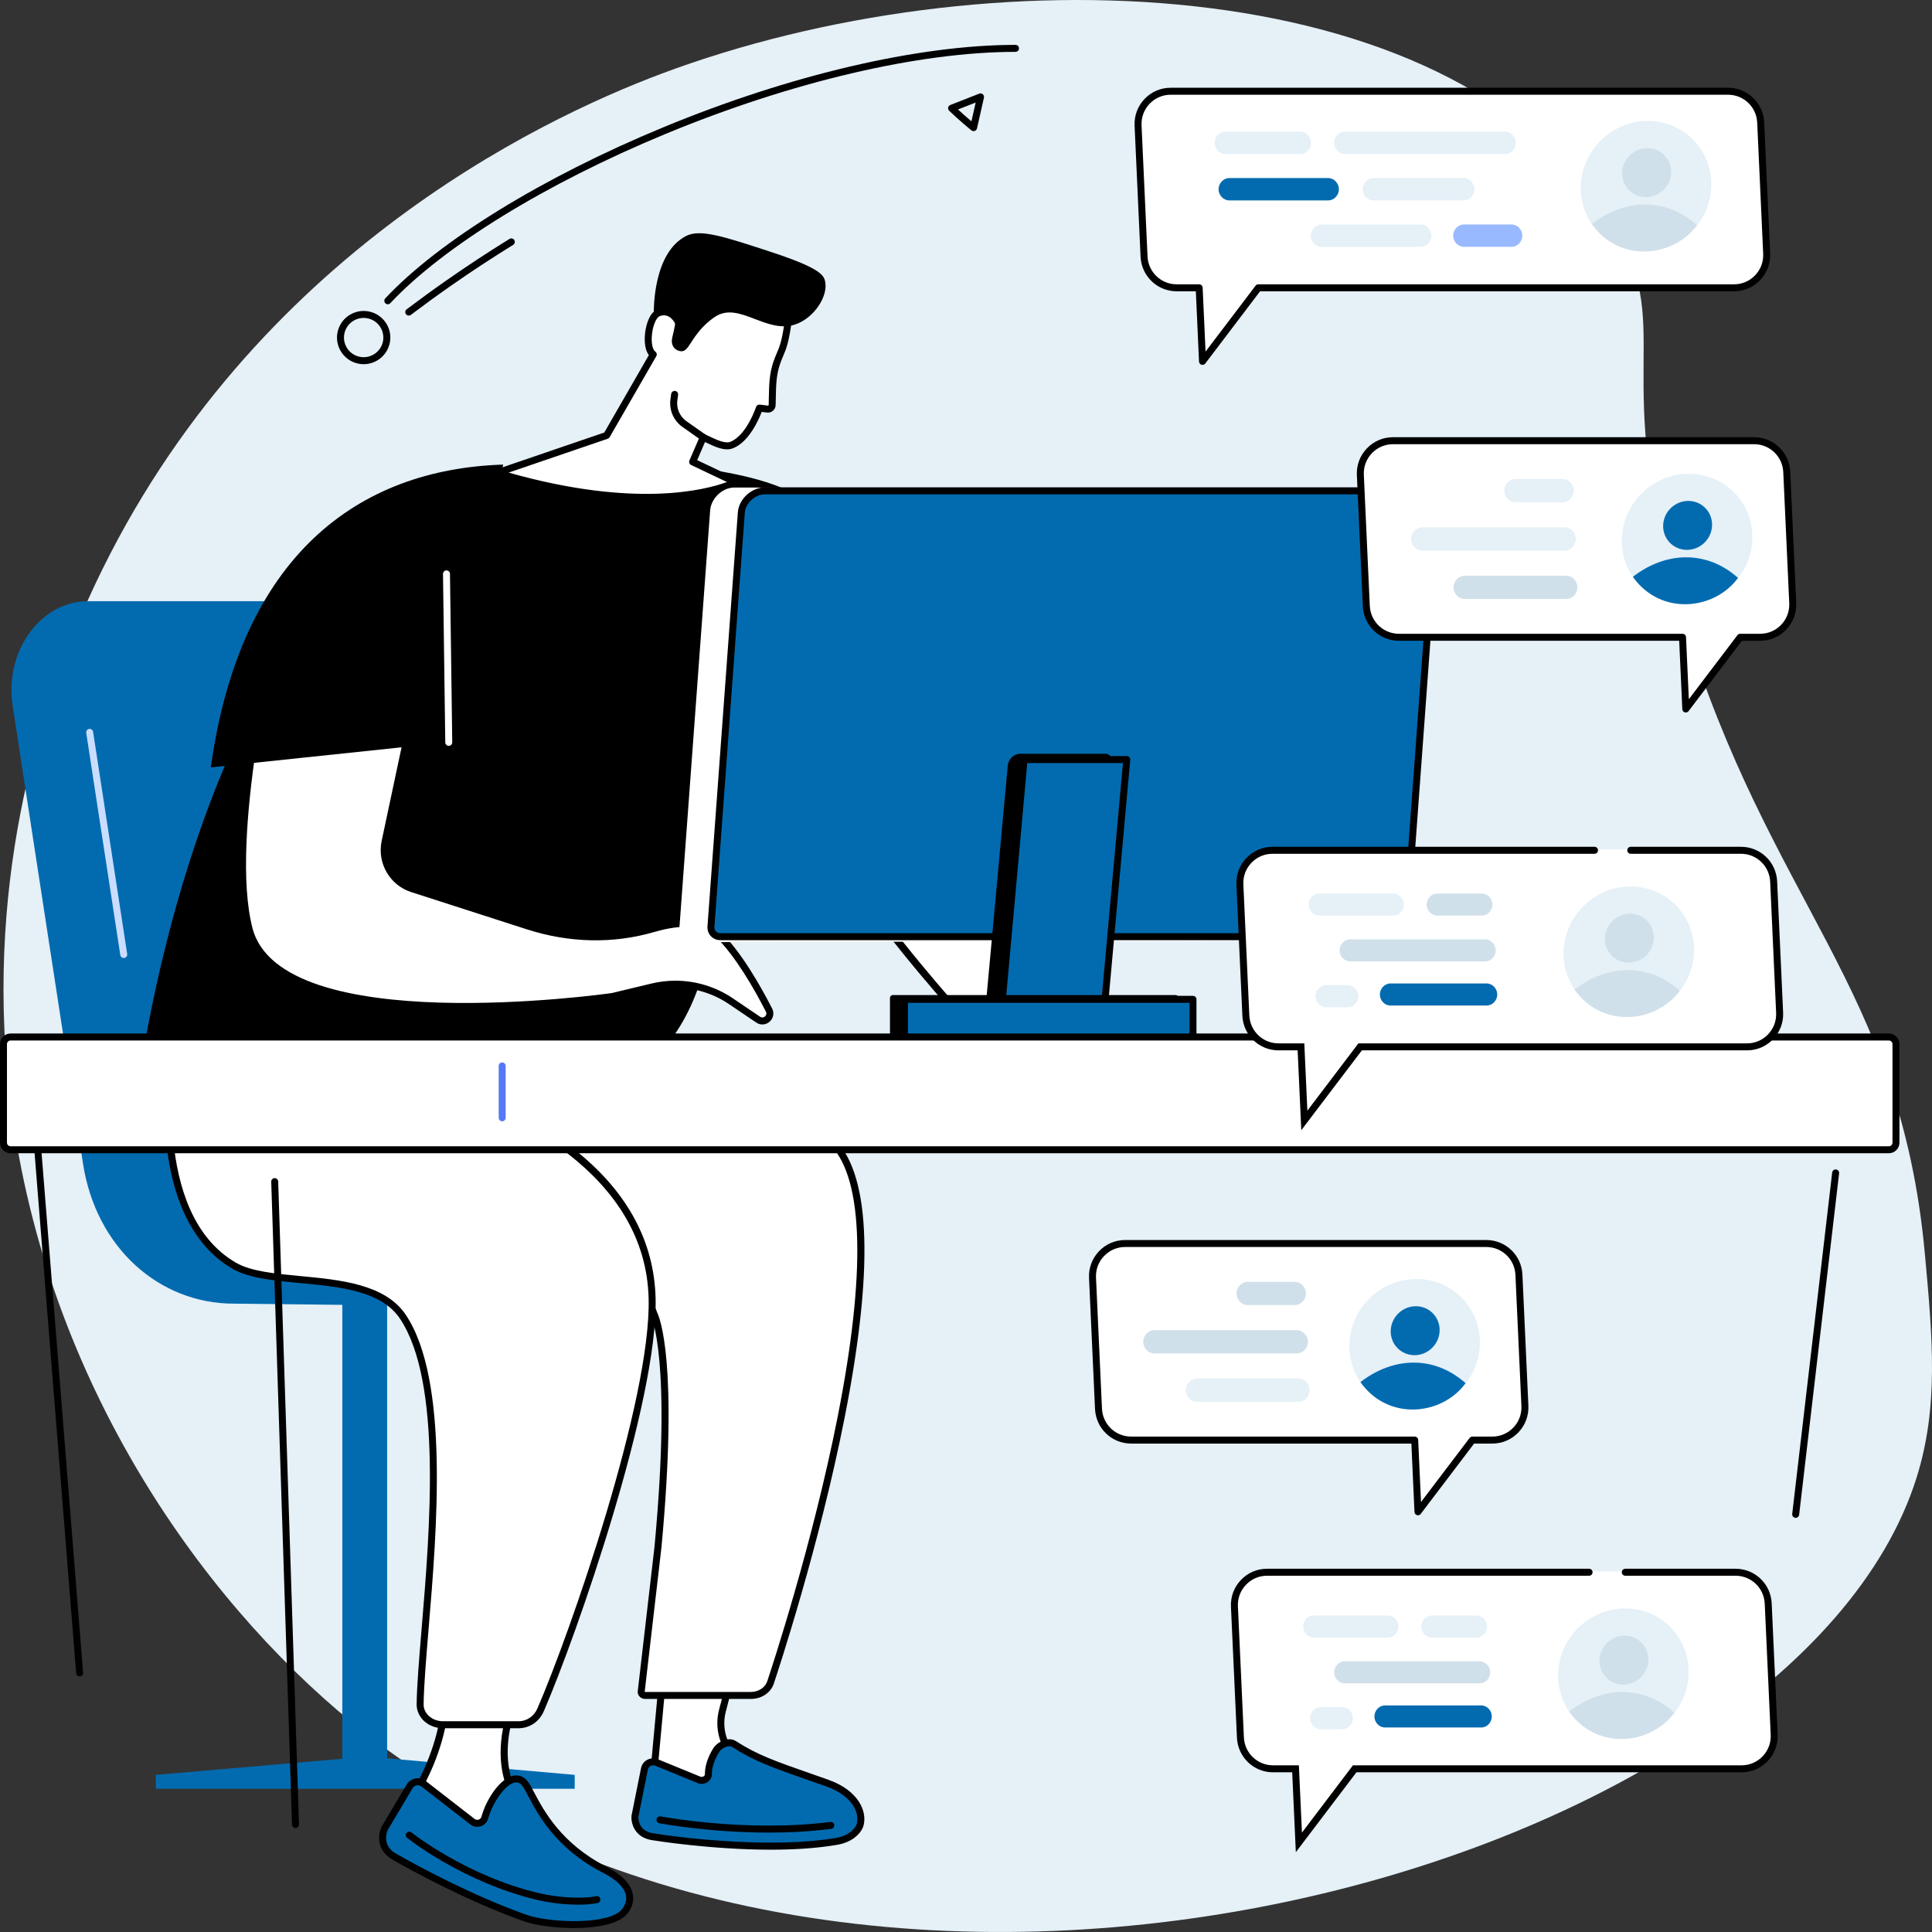 <?xml version="1.0" encoding="UTF-8"?>
<svg width="160px" height="160px" viewBox="0 0 160 160" version="1.1" xmlns="http://www.w3.org/2000/svg" xmlns:xlink="http://www.w3.org/1999/xlink">
    <rect x="0" y="0" width="160" height="160" fill="#333333" stroke="none"/>
    <title>Group Copy 4</title>
    <g id="Page-1" stroke="none" stroke-width="1" fill="none" fill-rule="evenodd">
        <g id="Group-Copy-4">
            <path d="M7.277,49.7 C3.822,57.374 -1.295,72.067 0.762,90.341 C3.4,113.787 16.46,132.272 29.164,142.66 C71.324,177.128 148.497,154.86 158.717,122.392 C160.572,116.502 160.05,110.821 159.409,103.83 C157.37,81.596 146.623,74.988 139.395,51.38 C132.818,29.896 139.303,27.478 133.153,17.927 C119.811,-2.792 81.299,-3.836 54.8,6.097 C44.623,9.913 19.924,21.616 7.277,49.7" id="Fill-133" fill="#E5F0F7"></path>
            <path d="M53.371,108.35 L19.358,107.962 C13.208,107.962 7.947,103.356 6.87,96.344 L1.047,58.447 C0.354,53.932 3.352,49.788 7.312,49.788 L29.504,49.788 L53.371,108.35" id="Fill-134" fill="#026BB0"></path>
            <path d="M10.247,79.338 C10.108,79.338 9.985,79.236 9.962,79.093 L7.141,60.696 C7.116,60.538 7.224,60.391 7.381,60.366 C7.539,60.342 7.687,60.45 7.71,60.608 L10.533,79.005 C10.556,79.163 10.449,79.31 10.291,79.335 C10.277,79.337 10.262,79.338 10.247,79.338" id="Fill-135" fill="#CADDFF"></path>
            <polygon id="Fill-136" fill="#026BB0" points="28.35 147.585 32.06 147.585 32.06 107.294 28.35 107.294"></polygon>
            <polyline id="Fill-137" fill="#026BB0" points="47.594 146.988 31.175 145.538 29.668 145.538 12.906 146.988 12.906 148.138 47.594 148.138 47.594 146.988"></polyline>
            <path d="M54.914,138.543 L54.029,148.112 L63.506,149.064 L60.563,145.231 C59.778,144.208 59.509,142.904 59.83,141.672 L60.635,138.583 L54.914,138.543" id="Fill-138" fill="#FFFFFF"></path>
            <path d="M54.342,147.853 L62.869,148.709 L60.334,145.407 C59.492,144.31 59.205,142.921 59.549,141.599 L60.261,138.869 L55.175,138.834 L54.342,147.853 Z M64.142,149.418 L53.715,148.371 L54.65,138.252 L61.006,138.296 L60.109,141.745 C59.809,142.893 60.059,144.1 60.792,145.055 L64.142,149.418 L64.142,149.418 Z" id="Fill-139" fill="#000000"></path>
            <path d="M53.374,146.476 L52.584,150.412 C52.584,150.412 52.472,151.851 54.009,152.102 C56.009,152.429 63.785,153.445 69.296,152.492 C70.56,152.273 71.127,151.518 71.233,151.123 C71.524,150.033 70.791,148.47 68.485,147.657 C64.371,146.208 62.803,145.734 60.802,144.441 C60.356,144.153 59.686,144.459 59.382,144.841 C59.382,144.841 58.656,145.853 58.668,146.915 C58.672,147.297 58.256,147.552 57.889,147.402 L54.381,145.965 C53.952,145.789 53.461,146.038 53.374,146.476" id="Fill-140" fill="#026BB0"></path>
            <path d="M52.87,150.45 C52.863,150.624 52.868,151.623 54.056,151.817 C57.159,152.324 64.327,153.058 69.247,152.207 C70.444,152 70.893,151.283 70.954,151.048 C71.214,150.073 70.523,148.682 68.389,147.93 C67.925,147.767 67.494,147.616 67.09,147.475 C63.904,146.359 62.449,145.85 60.644,144.684 C60.363,144.502 59.848,144.72 59.609,145.022 C59.609,145.022 58.947,145.961 58.957,146.912 C58.959,147.179 58.826,147.43 58.599,147.584 C58.358,147.749 58.052,147.78 57.781,147.669 L54.271,146.233 C54.14,146.179 53.994,146.186 53.871,146.253 C53.757,146.314 53.68,146.414 53.657,146.533 L52.87,150.45 Z M63.838,153.183 C58.907,153.183 54.231,152.432 53.963,152.388 C52.541,152.155 52.251,150.979 52.295,150.39 L52.301,150.355 L53.09,146.419 C53.149,146.132 53.334,145.885 53.598,145.743 C53.873,145.595 54.198,145.578 54.49,145.697 L57.998,147.134 C58.091,147.172 58.193,147.161 58.275,147.106 C58.314,147.079 58.379,147.019 58.379,146.918 C58.368,145.774 59.116,144.717 59.147,144.673 C59.515,144.211 60.34,143.799 60.958,144.198 C62.705,145.326 64.139,145.829 67.281,146.929 C67.685,147.07 68.118,147.221 68.582,147.385 C71.06,148.258 71.839,149.974 71.512,151.197 C71.397,151.634 70.793,152.526 69.346,152.777 C67.625,153.074 65.713,153.183 63.838,153.183 L63.838,153.183 Z" id="Fill-141" fill="#000000"></path>
            <path d="M63.675,151.767 C58.699,151.767 54.656,151.005 54.602,150.994 C54.446,150.964 54.344,150.813 54.373,150.656 C54.404,150.499 54.554,150.397 54.712,150.426 C54.781,150.44 61.853,151.772 68.763,150.884 C68.92,150.865 69.067,150.976 69.086,151.134 C69.107,151.293 68.995,151.438 68.836,151.458 C67.088,151.682 65.33,151.767 63.675,151.767" id="Fill-142" fill="#000000"></path>
            <path d="M36.803,141.552 C36.582,144.242 35.217,147.355 34.096,148.946 L39.07,152.54 L42.835,148.989 C41.956,147.844 41.171,145.162 42.354,141.623 L36.803,141.552" id="Fill-143" fill="#FFFFFF"></path>
            <path d="M34.494,148.876 L39.047,152.166 L42.452,148.952 C41.579,147.636 40.992,145.115 41.96,141.907 L37.067,141.845 C36.793,144.355 35.612,147.188 34.494,148.876 Z M39.095,152.915 L33.695,149.012 L33.861,148.779 C34.99,147.177 36.305,144.092 36.516,141.528 L36.539,141.26 L42.755,141.339 L42.628,141.715 C41.427,145.305 42.337,147.866 43.062,148.813 L43.222,149.02 L39.095,152.915 L39.095,152.915 Z" id="Fill-144" fill="#000000"></path>
            <path d="M33.928,147.929 L31.867,151.401 C31.867,151.401 31.13,152.895 32.666,153.769 C34.113,154.592 38.814,157.188 43.528,158.854 C45.316,159.486 50.509,159.817 51.731,158.296 C52.553,157.275 52.237,155.944 50.09,154.849 C45.293,152.401 44.177,148.607 43.486,147.719 C42.433,146.365 40.634,148.733 40.145,150.539 C40.03,150.971 39.487,151.144 39.124,150.862 L35.079,147.722 C34.711,147.436 34.161,147.535 33.928,147.929" id="Fill-145" fill="#026BB0"></path>
            <path d="M32.123,151.538 C32.046,151.701 31.581,152.819 32.808,153.517 C34.54,154.503 39.062,156.968 43.624,158.582 C45.5,159.245 50.434,159.449 51.508,158.115 C51.808,157.741 51.918,157.348 51.833,156.951 C51.693,156.298 51.046,155.66 49.959,155.106 C46.045,153.11 44.536,150.247 43.726,148.709 C43.534,148.344 43.382,148.055 43.259,147.897 C43.016,147.585 42.783,147.59 42.629,147.621 C41.798,147.789 40.761,149.368 40.424,150.615 C40.345,150.907 40.124,151.14 39.83,151.239 C39.528,151.341 39.197,151.285 38.947,151.091 L34.902,147.95 C34.79,147.863 34.642,147.828 34.5,147.856 C34.361,147.882 34.244,147.963 34.176,148.077 L32.123,151.538 Z M47.538,159.671 C45.918,159.671 44.298,159.432 43.432,159.127 C38.825,157.498 34.269,155.013 32.523,154.02 C31.123,153.223 31.313,151.875 31.609,151.273 L31.621,151.253 L33.68,147.782 C33.832,147.525 34.092,147.345 34.392,147.288 C34.698,147.229 35.011,147.305 35.256,147.493 L39.301,150.634 C39.399,150.71 39.528,150.731 39.647,150.691 C39.759,150.653 39.839,150.57 39.868,150.464 C40.265,148.995 41.423,147.275 42.514,147.054 C42.839,146.989 43.309,147.02 43.715,147.541 C43.869,147.74 44.032,148.048 44.236,148.439 C45.017,149.92 46.47,152.678 50.221,154.591 C51.467,155.227 52.22,156.001 52.397,156.83 C52.518,157.398 52.366,157.969 51.956,158.478 C51.248,159.357 49.395,159.671 47.538,159.671 L47.538,159.671 Z" id="Fill-146" fill="#000000"></path>
            <path d="M47.883,157.737 C46.724,157.737 45.468,157.572 44.55,157.358 C38.377,155.914 33.757,152.24 33.711,152.203 C33.586,152.103 33.566,151.921 33.666,151.797 C33.766,151.672 33.947,151.652 34.072,151.752 C34.117,151.788 38.639,155.382 44.683,156.793 C46.037,157.111 48.085,157.294 49.372,157.034 C49.528,157.001 49.68,157.103 49.713,157.259 C49.743,157.416 49.641,157.568 49.486,157.601 C49.012,157.697 48.458,157.737 47.883,157.737" id="Fill-147" fill="#000000"></path>
            <path d="M38.415,86.764 C38.415,86.764 61.701,86.949 69.042,94.691 C75.64,101.649 65.857,133.208 63.81,139.339 C63.598,139.975 62.934,140.41 62.18,140.41 L53.432,140.41 C53.249,140.41 53.099,140.279 53.099,140.117 L54.49,128.118 C55.982,112.193 54.165,108.826 54.165,108.826 C52.691,104.322 40.088,104.514 33.235,104.559 C11.474,104.702 17.868,86.498 17.868,86.498 L38.415,86.764" id="Fill-148" fill="#FFFFFF"></path>
            <path d="M53.39,140.113 C53.396,140.113 53.411,140.121 53.432,140.121 L62.18,140.121 C62.807,140.121 63.363,139.762 63.536,139.248 C63.915,138.113 67.298,127.859 69.384,117.269 C71.71,105.463 71.52,97.724 68.832,94.89 C61.658,87.324 38.644,87.055 38.413,87.053 L38.412,87.053 L18.076,86.791 C17.709,87.99 15.962,94.427 19.287,99.097 C21.765,102.574 26.458,104.311 33.233,104.27 L33.709,104.267 C40.888,104.216 52.895,104.134 54.431,108.715 C54.61,109.079 56.211,112.849 54.779,128.145 L53.39,140.113 Z M62.18,140.699 L53.432,140.699 C53.09,140.699 52.811,140.438 52.811,140.117 L52.813,140.084 L54.204,128.085 C55.658,112.545 53.927,108.996 53.909,108.962 L53.89,108.916 C52.516,104.715 40.284,104.799 33.713,104.845 L33.237,104.849 C26.256,104.898 21.407,103.071 18.815,99.43 C14.978,94.04 17.487,86.712 17.595,86.402 L17.664,86.207 L38.417,86.475 C38.49,86.476 44.346,86.534 51.017,87.538 C60.026,88.893 66.161,91.233 69.251,94.492 C72.113,97.51 72.349,105.211 69.952,117.381 C67.858,128.006 64.464,138.293 64.083,139.431 C63.829,140.19 63.065,140.699 62.18,140.699 L62.18,140.699 Z" id="Fill-149" fill="#000000"></path>
            <path d="M54.006,107.525 C54.215,115.94 47.479,135.351 44.771,141.603 C44.467,142.304 43.796,142.836 42.937,142.836 L36.695,142.836 C35.639,142.836 34.784,142.081 34.794,141.152 C34.865,134.561 38.004,115.962 33.36,109.042 C30.672,105.037 22.687,106.728 19.394,104.822 C11.492,100.246 14.466,85.347 14.466,85.347 C14.466,85.347 53.505,87.485 54.006,107.525" id="Fill-150" fill="#FFFFFF"></path>
            <path d="M14.705,85.652 C14.368,87.605 12.457,100.472 19.539,104.571 C20.784,105.292 22.783,105.481 24.9,105.681 C28.178,105.991 31.898,106.343 33.601,108.881 C37.219,114.273 36.181,126.698 35.493,134.919 C35.283,137.448 35.1,139.631 35.083,141.155 C35.081,141.485 35.215,141.805 35.464,142.057 C35.772,142.368 36.22,142.547 36.695,142.547 L42.937,142.547 C43.622,142.547 44.223,142.141 44.506,141.488 C47.213,135.239 53.927,115.963 53.717,107.532 C53.463,97.355 42.839,91.946 33.972,89.2 C25.167,86.474 16.302,85.762 14.705,85.652 Z M42.937,143.125 L36.695,143.125 C36.066,143.125 35.467,142.884 35.054,142.464 C34.696,142.101 34.502,141.635 34.505,141.149 C34.523,139.604 34.705,137.411 34.919,134.871 C35.598,126.73 36.628,114.428 33.122,109.204 C31.571,106.893 28.152,106.569 24.844,106.257 C22.664,106.051 20.603,105.856 19.25,105.072 C15.931,103.15 14.005,99.109 13.679,93.385 C13.435,89.101 14.176,85.328 14.184,85.29 L14.234,85.045 L14.482,85.058 C14.58,85.064 24.39,85.63 34.134,88.645 C39.872,90.421 44.469,92.687 47.798,95.38 C51.993,98.775 54.177,102.858 54.294,107.518 C54.506,116.038 47.756,135.435 45.035,141.718 C44.66,142.586 43.855,143.125 42.937,143.125 L42.937,143.125 Z" id="Fill-151" fill="#000000"></path>
            <path d="M70.656,48.528 C71.905,48.196 78.911,84.943 96.797,85.176 L80.543,85.176 C80.543,85.176 63.631,67.3 63.261,56.779 C63.007,49.511 70.656,48.528 70.656,48.528" id="Fill-152" fill="#FFFFFF"></path>
            <path d="M80.668,84.887 L93.094,84.887 C81.268,81.272 74.914,61.684 72.053,52.861 C71.441,50.979 70.864,49.195 70.602,48.829 C69.715,48.967 63.319,50.193 63.55,56.769 C63.898,66.681 79.375,83.499 80.668,84.887 Z M96.797,85.465 L80.543,85.465 C80.464,85.465 80.389,85.432 80.335,85.375 C79.64,84.641 63.342,67.299 62.972,56.789 C62.718,49.521 70.173,48.307 70.602,48.244 C71.089,48.134 71.32,48.732 72.601,52.683 C75.711,62.265 82.99,84.707 96.801,84.887 C96.958,84.889 97.087,85.019 97.085,85.178 C97.085,85.336 96.956,85.465 96.797,85.465 L96.797,85.465 Z" id="Fill-153" fill="#000000"></path>
            <path d="M59.203,72.785 C59.203,72.785 60.08,89.459 46.857,90.957 C33.634,92.456 11.532,89.344 11.532,89.344 C11.532,89.344 17.747,40.194 45.841,38.414 C55.712,37.788 69.342,39.456 67.823,44.368 C63.975,56.817 59.203,72.785 59.203,72.785" id="Fill-154" fill="#000000"></path>
            <polyline id="Fill-155" fill="#000000" points="76.392 54.69 66.775 41.545 60.057 61.512 69.072 68.642 76.392 54.69"></polyline>
            <polyline id="Fill-156" fill="#FFFFFF" points="64.004 49.788 62.128 62.986 64.004 49.788"></polyline>
            <path d="M62.128,63.275 C62.114,63.275 62.101,63.274 62.085,63.272 C61.928,63.25 61.818,63.103 61.841,62.945 L63.717,49.748 C63.74,49.59 63.887,49.48 64.044,49.502 C64.202,49.525 64.312,49.671 64.289,49.829 L62.413,63.027 C62.391,63.171 62.268,63.275 62.128,63.275" id="Fill-157" fill="#000000"></path>
            <path d="M23.073,50.914 C23.073,50.914 18.559,68.837 20.624,76.913 C23.089,86.557 50.719,82.525 50.719,82.525 L54.027,81.731 C56.263,81.194 58.622,81.623 60.527,82.912 L62.79,84.444 C63.319,84.802 63.977,84.217 63.684,83.647 C62.715,81.756 61.15,79.019 59.493,77.388 C58.222,76.136 56.047,76.338 54.094,76.908 C50.706,77.897 47.094,77.774 43.736,76.693 L34.14,73.603 C32.521,73.082 31.55,71.427 31.879,69.752 L36.328,48.822 L23.073,50.914" id="Fill-158" fill="#FFFFFF"></path>
            <path d="M55.93,81.217 C57.612,81.217 59.274,81.717 60.688,82.673 L62.951,84.205 C63.107,84.31 63.261,84.26 63.353,84.178 C63.446,84.095 63.515,83.948 63.429,83.78 C62.43,81.832 60.9,79.179 59.291,77.594 C58.06,76.382 55.828,76.703 54.175,77.186 C50.792,78.172 47.153,78.097 43.647,76.968 L34.051,73.878 C32.294,73.312 31.24,71.514 31.596,69.696 L35.958,49.173 L23.306,51.17 C22.841,53.09 18.992,69.364 20.903,76.841 C23.256,86.047 49.949,82.343 50.665,82.241 L53.959,81.45 C54.61,81.294 55.272,81.217 55.93,81.217 Z M63.136,84.842 C62.961,84.842 62.786,84.79 62.628,84.684 L60.365,83.152 C58.531,81.911 56.245,81.496 54.094,82.013 L50.786,82.806 C50.779,82.808 50.769,82.81 50.761,82.811 C50.692,82.821 43.747,83.822 36.587,83.625 C26.868,83.359 21.401,81.125 20.343,76.985 C18.284,68.93 22.608,51.578 22.793,50.843 C22.821,50.731 22.914,50.646 23.027,50.628 L36.283,48.537 C36.378,48.522 36.472,48.554 36.537,48.623 C36.603,48.692 36.63,48.789 36.61,48.883 L32.162,69.812 C31.861,71.338 32.75,72.851 34.228,73.327 L43.824,76.418 C47.221,77.511 50.742,77.585 54.013,76.631 C56.634,75.866 58.547,76.051 59.696,77.182 C61.36,78.82 62.922,81.53 63.942,83.515 C64.135,83.89 64.052,84.33 63.736,84.61 C63.563,84.764 63.352,84.842 63.136,84.842 L63.136,84.842 Z" id="Fill-159" fill="#000000"></path>
            <path d="M41.669,38.476 C29.656,38.853 19.897,46.018 17.457,63.552 L37.165,61.478 L41.669,38.476" id="Fill-160" fill="#000000"></path>
            <path d="M37.165,61.767 C37.007,61.767 36.878,61.64 36.876,61.482 L36.687,47.53 C36.686,47.37 36.813,47.239 36.972,47.237 C37.136,47.242 37.263,47.363 37.265,47.522 L37.453,61.474 C37.455,61.634 37.328,61.765 37.169,61.767 C37.167,61.767 37.167,61.767 37.165,61.767" id="Fill-161" fill="#FFFFFF"></path>
            <path d="M50.238,36.06 L41.163,39.161 C54.775,43.237 60.91,39.933 60.91,39.933 L57.361,38.25 L58.241,36.215 C59.136,36.642 59.98,37.108 60.615,36.848 C62.085,36.246 62.886,33.795 62.886,33.795 L63.552,33.878 C63.652,33.89 63.75,33.86 63.825,33.796 C63.9,33.731 63.944,33.637 63.948,33.538 C63.987,32.205 63.937,31.213 64.316,30.082 C64.689,28.967 64.974,28.979 65.318,26.268 L59.266,22.183 L56.19,26.721 C56.19,26.721 55.662,25.492 54.529,25.911 C53.705,26.216 53.334,28.834 54.102,29.352 L50.238,36.06" id="Fill-162" fill="#FFFFFF"></path>
            <path d="M42.123,39.139 C52.63,42.111 58.454,40.567 60.204,39.919 L57.238,38.511 C57.098,38.445 57.034,38.278 57.096,38.135 L57.975,36.1 C58.006,36.028 58.066,35.972 58.139,35.944 C58.212,35.917 58.293,35.92 58.364,35.954 L58.612,36.074 C59.351,36.431 60.05,36.768 60.506,36.58 C61.837,36.035 62.605,33.728 62.613,33.705 C62.655,33.573 62.786,33.491 62.922,33.508 L63.588,33.591 C63.606,33.592 63.623,33.588 63.636,33.576 C63.65,33.565 63.658,33.548 63.659,33.529 C63.665,33.312 63.669,33.105 63.673,32.904 C63.694,31.871 63.711,30.978 64.04,29.99 C64.142,29.685 64.237,29.465 64.329,29.252 C64.566,28.699 64.772,28.22 65.01,26.408 L59.343,22.583 L56.428,26.883 C56.37,26.97 56.268,27.02 56.163,27.008 C56.059,26.998 55.966,26.932 55.926,26.835 C55.882,26.736 55.474,25.87 54.629,26.182 C54.394,26.269 54.094,26.839 53.998,27.641 C53.906,28.427 54.061,28.976 54.263,29.112 C54.388,29.197 54.427,29.365 54.352,29.497 L50.488,36.204 C50.453,36.265 50.398,36.311 50.332,36.334 L42.123,39.139 Z M53.584,41.498 C50.469,41.498 46.332,41.01 41.082,39.438 C40.961,39.402 40.878,39.292 40.876,39.166 C40.873,39.041 40.952,38.928 41.071,38.887 L50.044,35.821 L53.738,29.405 C53.313,28.876 53.388,27.892 53.424,27.573 C53.519,26.783 53.832,25.861 54.429,25.64 C55.256,25.334 55.861,25.745 56.203,26.186 L59.026,22.02 C59.116,21.888 59.295,21.854 59.426,21.943 L65.48,26.028 C65.57,26.089 65.618,26.196 65.605,26.304 C65.347,28.343 65.11,28.895 64.86,29.48 C64.774,29.683 64.683,29.892 64.589,30.174 C64.287,31.078 64.269,31.889 64.25,32.915 C64.246,33.118 64.242,33.328 64.235,33.546 C64.231,33.727 64.15,33.897 64.014,34.015 C63.877,34.133 63.696,34.188 63.517,34.165 L63.08,34.11 C62.834,34.755 62.041,36.576 60.725,37.116 C60.036,37.397 59.236,37.016 58.385,36.606 L57.737,38.108 L61.033,39.672 C61.131,39.718 61.195,39.817 61.196,39.926 C61.2,40.035 61.141,40.136 61.046,40.188 C60.889,40.272 58.52,41.498 53.584,41.498 L53.584,41.498 Z" id="Fill-163" fill="#000000"></path>
            <path d="M54.146,25.999 C54.146,25.999 56.068,25.834 55.934,26.706 C55.743,27.923 55.503,28.166 55.726,28.649 C55.845,28.907 56.166,29.087 56.438,29.091 C57.002,29.098 57.188,28.153 58.191,27.101 C58.614,26.657 59.059,26.326 59.311,26.176 C61.254,25.02 63.457,27.634 65.818,26.883 C67.389,26.383 68.632,24.518 68.324,23.261 C68.195,22.736 67.752,22.149 63.883,20.877 C59.967,19.59 58.008,18.946 56.834,19.537 C54.084,20.924 54.138,25.65 54.146,25.999" id="Fill-164" fill="#000000"></path>
            <path d="M58.239,36.504 C58.183,36.504 58.125,36.487 58.073,36.452 L56.522,35.36 C55.78,34.837 55.397,33.951 55.526,33.048 L55.585,32.621 C55.608,32.463 55.755,32.354 55.912,32.375 C56.07,32.398 56.18,32.544 56.157,32.702 L56.097,33.13 C55.999,33.816 56.29,34.489 56.855,34.887 L58.406,35.978 C58.537,36.07 58.568,36.251 58.476,36.381 C58.42,36.462 58.331,36.504 58.239,36.504" id="Fill-165" fill="#000000"></path>
            <path d="M114.082,77.617 L57.354,77.738 C56.859,77.738 56.515,77.377 56.549,76.894 L59.099,42.302 C59.161,41.46 59.95,40.665 60.814,40.665 L116.772,40.715 L114.082,77.617" id="Fill-166" fill="#FFFFFF"></path>
            <path d="M60.814,40.954 C60.121,40.954 59.44,41.607 59.388,42.323 L56.838,76.915 C56.826,77.066 56.869,77.197 56.957,77.293 C57.052,77.394 57.192,77.449 57.354,77.449 L113.815,77.329 L116.462,41.004 L60.814,40.954 Z M57.356,78.028 C57.03,78.028 56.738,77.906 56.534,77.687 C56.336,77.472 56.24,77.183 56.263,76.873 L58.81,42.28 C58.885,41.266 59.823,40.376 60.814,40.376 L116.774,40.426 C116.853,40.426 116.93,40.459 116.984,40.518 C117.04,40.577 117.067,40.656 117.061,40.736 L114.371,77.638 C114.359,77.789 114.234,77.906 114.082,77.906 L57.356,78.028 L57.356,78.028 Z" id="Fill-167" fill="#FFFFFF"></path>
            <path d="M115.254,77.573 L59.684,77.573 C59.188,77.573 58.843,77.211 58.88,76.726 L61.393,42.445 C61.464,41.493 62.388,40.649 63.361,40.649 L118.215,40.649 C118.71,40.649 119.054,41.012 119.02,41.496 L116.455,76.478 C116.412,77.058 115.847,77.573 115.254,77.573" id="Fill-168" fill="#026BB0"></path>
            <path d="M63.361,40.938 C62.541,40.938 61.739,41.667 61.681,42.466 L59.166,76.748 C59.155,76.899 59.197,77.031 59.288,77.128 C59.38,77.229 59.52,77.284 59.684,77.284 L115.254,77.284 C115.698,77.284 116.135,76.89 116.166,76.457 L118.731,41.475 C118.743,41.323 118.702,41.191 118.612,41.094 C118.517,40.994 118.377,40.938 118.215,40.938 L63.361,40.938 Z M115.254,77.862 L59.684,77.862 C59.359,77.862 59.068,77.741 58.864,77.522 C58.666,77.307 58.568,77.017 58.591,76.705 L61.106,42.424 C61.187,41.325 62.241,40.36 63.361,40.36 L118.215,40.36 C118.541,40.36 118.831,40.481 119.033,40.701 C119.233,40.915 119.331,41.205 119.308,41.517 L116.741,76.499 C116.689,77.225 115.993,77.862 115.254,77.862 L115.254,77.862 Z" id="Fill-169" fill="#000000"></path>
            <path d="M81.384,86.022 L89.887,86.022 L92.009,62.911 C92.034,62.635 91.844,62.425 91.57,62.425 L84.503,62.425 C83.962,62.425 83.51,62.851 83.458,63.41 L81.384,86.022" id="Fill-170" fill="#000000"></path>
            <polyline id="Fill-171" fill="#026BB0" points="82.719 86.022 91.222 86.022 93.316 62.903 84.811 62.903 82.719 86.022"></polyline>
            <path d="M83.035,85.732 L90.959,85.732 L92.998,63.192 L85.074,63.192 L83.035,85.732 Z M91.222,86.311 L82.719,86.311 C82.638,86.311 82.559,86.277 82.505,86.216 C82.452,86.157 82.423,86.076 82.43,85.995 L84.524,62.877 C84.537,62.728 84.661,62.614 84.811,62.614 L93.316,62.614 C93.397,62.614 93.474,62.648 93.527,62.708 C93.583,62.768 93.61,62.848 93.602,62.929 L91.511,86.048 C91.497,86.197 91.372,86.311 91.222,86.311 L91.222,86.311 Z" id="Fill-172" fill="#000000"></path>
            <path d="M97.357,86.454 L73.943,86.454 C73.81,86.454 73.704,86.346 73.704,86.213 L73.704,82.647 C73.704,82.514 73.81,82.406 73.943,82.406 L97.357,82.406 C97.489,82.406 97.597,82.514 97.597,82.647 L97.597,86.213 C97.597,86.346 97.489,86.454 97.357,86.454" id="Fill-173" fill="#000000"></path>
            <polygon id="Fill-174" fill="#026BB0" points="74.905 86.099 98.8 86.099 98.8 82.761 74.905 82.761"></polygon>
            <path d="M75.193,85.81 L98.511,85.81 L98.511,83.05 L75.193,83.05 L75.193,85.81 Z M98.8,86.388 L74.905,86.388 C74.745,86.388 74.616,86.258 74.616,86.099 L74.616,82.761 C74.616,82.601 74.745,82.472 74.905,82.472 L98.8,82.472 C98.96,82.472 99.088,82.601 99.088,82.761 L99.088,86.099 C99.088,86.258 98.96,86.388 98.8,86.388 L98.8,86.388 Z" id="Fill-175" fill="#000000"></path>
            <path d="M0.877,95.218 L156.427,95.218 C156.752,95.218 157.016,94.954 157.016,94.628 L157.016,86.47 C157.016,86.144 156.752,85.88 156.427,85.88 L0.877,85.88 C0.552,85.88 0.289,86.144 0.289,86.47 L0.289,94.628 C0.289,94.954 0.552,95.218 0.877,95.218" id="Fill-176" fill="#FFFFFF"></path>
            <path d="M0.877,86.169 C0.712,86.169 0.577,86.304 0.577,86.47 L0.577,94.628 C0.577,94.794 0.712,94.929 0.877,94.929 L156.427,94.929 C156.592,94.929 156.727,94.794 156.727,94.628 L156.727,86.47 C156.727,86.304 156.592,86.169 156.427,86.169 L0.877,86.169 Z M156.427,95.507 L0.877,95.507 C0.393,95.507 0,95.113 0,94.628 L0,86.47 C0,85.985 0.393,85.591 0.877,85.591 L156.427,85.591 C156.912,85.591 157.304,85.985 157.304,86.47 L157.304,94.628 C157.304,95.113 156.912,95.507 156.427,95.507 L156.427,95.507 Z" id="Fill-177" fill="#000000"></path>
            <path d="M41.588,92.86 C41.429,92.86 41.3,92.731 41.3,92.571 L41.3,88.277 C41.3,88.118 41.429,87.988 41.588,87.988 C41.748,87.988 41.877,88.118 41.877,88.277 L41.877,92.571 C41.877,92.731 41.748,92.86 41.588,92.86" id="Fill-178" fill="#5479F7"></path>
            <path d="M24.472,151.385 C24.318,151.385 24.19,151.261 24.184,151.105 L22.462,97.866 C22.456,97.706 22.581,97.573 22.741,97.567 C22.744,97.567 22.746,97.567 22.75,97.567 C22.906,97.567 23.033,97.691 23.039,97.847 L24.761,151.086 C24.767,151.246 24.642,151.379 24.482,151.385 C24.478,151.385 24.476,151.385 24.472,151.385" id="Fill-179" fill="#000000"></path>
            <path d="M6.594,138.832 C6.444,138.832 6.319,138.717 6.306,138.566 L2.867,95.532 C2.854,95.372 2.973,95.233 3.133,95.22 C3.29,95.209 3.431,95.326 3.442,95.485 L6.881,138.52 C6.895,138.679 6.775,138.818 6.617,138.831 C6.61,138.832 6.602,138.832 6.594,138.832" id="Fill-180" fill="#000000"></path>
            <path d="M148.711,125.701 C148.701,125.701 148.689,125.7 148.678,125.699 C148.518,125.68 148.407,125.537 148.424,125.378 L151.734,97.103 C151.753,96.945 151.895,96.832 152.053,96.849 C152.213,96.868 152.326,97.012 152.307,97.17 L148.997,125.445 C148.98,125.593 148.855,125.701 148.711,125.701" id="Fill-181" fill="#000000"></path>
            <path d="M105.265,70.341 L144.293,70.341 C145.678,70.341 146.817,71.432 146.881,72.819 L147.387,83.905 C147.454,85.383 146.275,86.62 144.797,86.62 L112.641,86.62 L108.019,92.713 L107.742,86.62 L105.771,86.62 C104.386,86.62 103.245,85.528 103.181,84.142 L102.677,73.056 C102.61,71.577 103.787,70.341 105.265,70.341" id="Fill-182" fill="#FFFFFF"></path>
            <path d="M107.767,93.6 L107.465,86.986 L105.879,86.986 C104.276,86.986 102.962,85.728 102.889,84.123 L102.394,73.265 C102.356,72.439 102.648,71.654 103.22,71.056 C103.789,70.458 104.559,70.128 105.385,70.128 L132.053,70.128 C132.212,70.128 132.341,70.258 132.341,70.418 C132.341,70.577 132.212,70.707 132.053,70.707 L105.385,70.707 C104.719,70.707 104.097,70.973 103.637,71.455 C103.176,71.938 102.939,72.571 102.97,73.238 L103.464,84.096 C103.524,85.392 104.584,86.407 105.879,86.407 L108.017,86.407 L108.271,91.98 L112.498,86.407 L144.679,86.407 C145.345,86.407 145.965,86.141 146.427,85.659 C146.886,85.176 147.123,84.543 147.092,83.875 L146.598,73.018 C146.538,71.722 145.478,70.707 144.183,70.707 L135.05,70.707 C134.891,70.707 134.762,70.577 134.762,70.418 C134.762,70.258 134.891,70.128 135.05,70.128 L144.183,70.128 C145.788,70.128 147.102,71.386 147.175,72.991 L147.67,83.849 C147.708,84.675 147.414,85.46 146.844,86.058 C146.273,86.656 145.505,86.986 144.679,86.986 L112.785,86.986 L107.767,93.6" id="Fill-183" fill="#000000"></path>
            <path d="M109.258,75.825 L115.385,75.825 C115.868,75.825 116.258,75.396 116.258,74.912 C116.258,74.428 115.868,73.998 115.385,73.998 L109.258,73.998 C108.773,73.998 108.383,74.428 108.383,74.912 C108.383,75.396 108.773,75.825 109.258,75.825" id="Fill-184" fill="#E5F0F7"></path>
            <path d="M119.025,75.825 L122.722,75.825 C123.205,75.825 123.597,75.396 123.597,74.912 C123.597,74.428 123.205,73.998 122.722,73.998 L119.025,73.998 C118.542,73.998 118.15,74.428 118.15,74.912 C118.15,75.396 118.542,75.825 119.025,75.825" id="Fill-185" fill="#D0E0EA"></path>
            <path d="M111.815,79.62 L122.991,79.62 C123.474,79.62 123.867,79.191 123.867,78.706 C123.867,78.222 123.474,77.793 122.991,77.793 L111.815,77.793 C111.332,77.793 110.94,78.222 110.94,78.706 C110.94,79.191 111.332,79.62 111.815,79.62" id="Fill-186" fill="#D0E0EA"></path>
            <path d="M115.148,83.274 L123.12,83.274 C123.603,83.274 123.996,82.844 123.996,82.36 C123.996,81.876 123.603,81.447 123.12,81.447 L115.148,81.447 C114.665,81.447 114.275,81.876 114.275,82.36 C114.275,82.844 114.665,83.274 115.148,83.274" id="Fill-187" fill="#026BB0"></path>
            <path d="M109.818,83.414 L111.617,83.414 C112.1,83.414 112.493,82.985 112.493,82.501 C112.493,82.016 112.1,81.587 111.617,81.587 L109.818,81.587 C109.335,81.587 108.942,82.016 108.942,82.501 C108.942,82.985 109.335,83.414 109.818,83.414" id="Fill-188" fill="#E5F0F7"></path>
            <path d="M140.288,78.959 C140.129,81.942 137.585,84.299 134.604,84.223 C131.623,84.147 129.335,81.667 129.495,78.683 C129.653,75.7 132.199,73.343 135.179,73.419 C138.158,73.495 140.446,75.975 140.288,78.959" id="Fill-189" fill="#E5F0F7"></path>
            <path d="M136.959,77.747 C136.9,78.866 135.945,79.749 134.827,79.721 C133.711,79.693 132.853,78.762 132.913,77.644 C132.972,76.525 133.927,75.641 135.043,75.669 C136.161,75.698 137.019,76.628 136.959,77.747" id="Fill-190" fill="#D0E0EA"></path>
            <path d="M130.402,81.952 C132.718,85.227 137.19,84.695 139.111,82.039 C136.415,79.656 133.032,79.916 130.402,81.952" id="Fill-191" fill="#D0E0EA"></path>
            <path d="M115.362,36.498 L145.268,36.498 C146.715,36.498 147.906,37.637 147.972,39.084 L148.466,49.942 C148.537,51.486 147.306,52.776 145.765,52.776 L144.116,52.776 L139.611,58.716 L139.34,52.776 L115.856,52.776 C114.409,52.776 113.22,51.637 113.153,50.19 L112.658,39.332 C112.589,37.788 113.818,36.498 115.362,36.498" id="Fill-192" fill="#FFFFFF"></path>
            <path d="M115.362,36.787 C114.694,36.787 114.074,37.053 113.613,37.535 C113.153,38.018 112.916,38.651 112.947,39.318 L113.441,50.176 C113.501,51.472 114.561,52.487 115.856,52.487 L139.34,52.487 C139.494,52.487 139.621,52.609 139.628,52.763 L139.863,57.906 L143.887,52.601 C143.94,52.529 144.025,52.487 144.116,52.487 L145.765,52.487 C146.43,52.487 147.052,52.222 147.512,51.739 C147.972,51.256 148.208,50.623 148.178,49.956 L147.683,39.098 C147.623,37.802 146.563,36.787 145.268,36.787 L115.362,36.787 Z M139.611,59.005 C139.582,59.005 139.553,59.001 139.524,58.992 C139.409,58.956 139.328,58.851 139.322,58.729 L139.064,53.066 L115.856,53.066 C114.251,53.066 112.937,51.808 112.864,50.203 L112.37,39.345 C112.333,38.519 112.625,37.734 113.197,37.136 C113.767,36.538 114.536,36.208 115.362,36.208 L145.268,36.208 C146.873,36.208 148.187,37.466 148.26,39.071 L148.755,49.929 C148.793,50.755 148.499,51.54 147.929,52.138 C147.358,52.736 146.59,53.066 145.765,53.066 L144.26,53.066 L139.84,58.891 C139.784,58.964 139.699,59.005 139.611,59.005 L139.611,59.005 Z" id="Fill-193" fill="#000000"></path>
            <path d="M125.504,41.596 L129.407,41.596 C129.917,41.596 130.33,41.143 130.33,40.632 C130.33,40.121 129.917,39.668 129.407,39.668 L125.504,39.668 C124.994,39.668 124.581,40.121 124.581,40.632 C124.581,41.143 124.994,41.596 125.504,41.596" id="Fill-194" fill="#E5F0F7"></path>
            <path d="M117.78,45.601 L129.574,45.601 C130.086,45.601 130.498,45.148 130.498,44.637 C130.498,44.126 130.086,43.673 129.574,43.673 L117.78,43.673 C117.269,43.673 116.857,44.126 116.857,44.637 C116.857,45.148 117.269,45.601 117.78,45.601" id="Fill-195" fill="#E5F0F7"></path>
            <path d="M121.3,49.606 L129.713,49.606 C130.223,49.606 130.636,49.153 130.636,48.642 C130.636,48.131 130.223,47.678 129.713,47.678 L121.3,47.678 C120.79,47.678 120.376,48.131 120.376,48.642 C120.376,49.153 120.79,49.606 121.3,49.606" id="Fill-196" fill="#D0E0EA"></path>
            <path d="M145.112,44.775 C144.955,47.758 142.409,50.115 139.428,50.039 C136.449,49.963 134.161,47.483 134.319,44.499 C134.479,41.516 137.023,39.159 140.003,39.235 C142.984,39.311 145.272,41.791 145.112,44.775" id="Fill-197" fill="#E5F0F7"></path>
            <path d="M141.783,43.563 C141.726,44.682 140.771,45.565 139.653,45.537 C138.535,45.508 137.677,44.578 137.737,43.46 C137.796,42.341 138.751,41.457 139.869,41.485 C140.987,41.514 141.843,42.444 141.783,43.563" id="Fill-198" fill="#026BB0"></path>
            <path d="M135.226,47.768 C137.544,51.043 142.014,50.511 143.935,47.855 C141.241,45.472 137.856,45.732 135.226,47.768" id="Fill-199" fill="#026BB0"></path>
            <path d="M96.953,7.556 L143.109,7.556 C144.556,7.556 145.747,8.695 145.813,10.143 L146.307,21.001 C146.378,22.544 145.147,23.835 143.606,23.835 L104.209,23.835 L99.587,29.928 L99.31,23.835 L97.447,23.835 C96.002,23.835 94.811,22.695 94.745,21.248 L94.251,10.39 C94.18,8.846 95.409,7.556 96.953,7.556" id="Fill-200" fill="#FFFFFF"></path>
            <path d="M96.953,7.845 C96.287,7.845 95.665,8.111 95.205,8.594 C94.745,9.077 94.509,9.71 94.538,10.377 L95.034,21.235 C95.092,22.53 96.152,23.546 97.447,23.546 L99.31,23.546 C99.464,23.546 99.591,23.667 99.598,23.822 L99.839,29.118 L103.98,23.66 C104.034,23.588 104.118,23.546 104.209,23.546 L143.606,23.546 C144.271,23.546 144.893,23.28 145.353,22.797 C145.813,22.314 146.049,21.681 146.019,21.014 L145.524,10.156 C145.464,8.86 144.404,7.845 143.109,7.845 L96.953,7.845 Z M99.587,30.217 C99.558,30.217 99.529,30.213 99.502,30.204 C99.385,30.168 99.304,30.063 99.298,29.941 L99.035,24.124 L97.447,24.124 C95.844,24.124 94.53,22.866 94.457,21.261 L93.962,10.403 C93.924,9.577 94.218,8.792 94.788,8.194 C95.357,7.596 96.127,7.267 96.953,7.267 L143.109,7.267 C144.714,7.267 146.028,8.524 146.101,10.129 L146.596,20.987 C146.634,21.814 146.34,22.598 145.77,23.196 C145.199,23.794 144.431,24.124 143.606,24.124 L104.353,24.124 L99.818,30.103 C99.762,30.176 99.675,30.217 99.587,30.217 L99.587,30.217 Z" id="Fill-201" fill="#000000"></path>
            <path d="M121.233,20.44 L125.185,20.44 C125.676,20.44 126.072,20.005 126.072,19.515 C126.072,19.024 125.676,18.59 125.185,18.59 L121.233,18.59 C120.744,18.59 120.345,19.024 120.345,19.515 C120.345,20.005 120.744,20.44 121.233,20.44" id="Fill-202" fill="#99B9FF"></path>
            <path d="M109.441,20.44 L117.655,20.44 C118.146,20.44 118.542,20.005 118.542,19.515 C118.542,19.024 118.146,18.59 117.655,18.59 L109.441,18.59 C108.952,18.59 108.554,19.024 108.554,19.515 C108.554,20.005 108.952,20.44 109.441,20.44" id="Fill-203" fill="#E5F0F7"></path>
            <path d="M101.484,12.754 L107.69,12.754 C108.179,12.754 108.577,12.32 108.577,11.83 C108.577,11.339 108.179,10.904 107.69,10.904 L101.484,10.904 C100.995,10.904 100.599,11.339 100.599,11.83 C100.599,12.32 100.995,12.754 101.484,12.754" id="Fill-204" fill="#E5F0F7"></path>
            <path d="M111.377,12.754 L124.64,12.754 C125.129,12.754 125.526,12.32 125.526,11.83 C125.526,11.339 125.129,10.904 124.64,10.904 L111.377,10.904 C110.888,10.904 110.491,11.339 110.491,11.83 C110.491,12.32 110.888,12.754 111.377,12.754" id="Fill-205" fill="#E5F0F7"></path>
            <path d="M113.736,16.597 L121.219,16.597 C121.708,16.597 122.106,16.163 122.106,15.672 C122.106,15.182 121.708,14.747 121.219,14.747 L113.736,14.747 C113.247,14.747 112.851,15.182 112.851,15.672 C112.851,16.163 113.247,16.597 113.736,16.597" id="Fill-206" fill="#E5F0F7"></path>
            <path d="M101.804,16.597 L109.995,16.597 C110.486,16.597 110.882,16.163 110.882,15.672 C110.882,15.182 110.486,14.747 109.995,14.747 L101.804,14.747 C101.313,14.747 100.916,15.182 100.916,15.672 C100.916,16.163 101.313,16.597 101.804,16.597" id="Fill-207" fill="#026BB0"></path>
            <path d="M141.714,15.559 C141.556,18.543 139.012,20.9 136.032,20.824 C133.051,20.748 130.763,18.267 130.923,15.284 C131.081,12.3 133.627,9.943 136.605,10.02 C139.586,10.096 141.874,12.576 141.714,15.559" id="Fill-208" fill="#E5F0F7"></path>
            <path d="M138.387,14.347 C138.327,15.466 137.373,16.35 136.255,16.322 C135.137,16.293 134.281,15.363 134.34,14.244 C134.4,13.126 135.353,12.242 136.471,12.27 C137.589,12.299 138.447,13.229 138.387,14.347" id="Fill-209" fill="#D0E0EA"></path>
            <path d="M131.829,18.553 C134.146,21.828 138.618,21.296 140.538,18.64 C137.843,16.257 134.46,16.516 131.829,18.553" id="Fill-210" fill="#D0E0EA"></path>
            <path d="M93.181,102.982 L123.089,102.982 C124.535,102.982 125.726,104.122 125.791,105.569 L126.286,116.427 C126.357,117.971 125.125,119.261 123.584,119.261 L121.935,119.261 L117.43,125.201 L117.159,119.261 L93.676,119.261 C92.229,119.261 91.039,118.122 90.972,116.674 L90.478,105.816 C90.408,104.272 91.638,102.982 93.181,102.982" id="Fill-211" fill="#FFFFFF"></path>
            <path d="M93.181,103.271 C92.515,103.271 91.894,103.537 91.434,104.02 C90.972,104.503 90.735,105.136 90.766,105.803 L91.261,116.661 C91.32,117.957 92.381,118.972 93.676,118.972 L117.159,118.972 C117.313,118.972 117.44,119.093 117.448,119.248 L117.682,124.391 L121.706,119.086 C121.76,119.014 121.844,118.972 121.935,118.972 L123.584,118.972 C124.25,118.972 124.871,118.706 125.331,118.223 C125.791,117.74 126.028,117.107 125.997,116.44 L125.502,105.582 C125.445,104.286 124.383,103.271 123.089,103.271 L93.181,103.271 Z M117.43,125.49 C117.401,125.49 117.373,125.485 117.344,125.477 C117.228,125.44 117.147,125.335 117.142,125.214 L116.884,119.55 L93.676,119.55 C92.071,119.55 90.758,118.293 90.685,116.687 L90.189,105.829 C90.152,105.003 90.445,104.219 91.016,103.62 C91.586,103.022 92.356,102.693 93.181,102.693 L123.089,102.693 C124.692,102.693 126.007,103.95 126.08,105.556 L126.574,116.414 C126.613,117.24 126.318,118.024 125.749,118.623 C125.179,119.221 124.409,119.55 123.584,119.55 L122.079,119.55 L117.659,125.376 C117.603,125.449 117.519,125.49 117.43,125.49 L117.43,125.49 Z" id="Fill-212" fill="#000000"></path>
            <path d="M103.324,108.081 L107.226,108.081 C107.736,108.081 108.15,107.628 108.15,107.117 C108.15,106.606 107.736,106.153 107.226,106.153 L103.324,106.153 C102.814,106.153 102.4,106.606 102.4,107.117 C102.4,107.628 102.814,108.081 103.324,108.081" id="Fill-213" fill="#D0E0EA"></path>
            <path d="M95.6,112.086 L107.395,112.086 C107.905,112.086 108.319,111.633 108.319,111.122 C108.319,110.61 107.905,110.158 107.395,110.158 L95.6,110.158 C95.09,110.158 94.676,110.61 94.676,111.122 C94.676,111.633 95.09,112.086 95.6,112.086" id="Fill-214" fill="#D0E0EA"></path>
            <path d="M99.119,116.09 L107.532,116.09 C108.042,116.09 108.456,115.637 108.456,115.126 C108.456,114.615 108.042,114.162 107.532,114.162 L99.119,114.162 C98.609,114.162 98.196,114.615 98.196,115.126 C98.196,115.637 98.609,116.09 99.119,116.09" id="Fill-215" fill="#E5F0F7"></path>
            <path d="M122.551,111.467 C122.391,114.45 119.847,116.807 116.866,116.731 C113.886,116.655 111.6,114.175 111.758,111.191 C111.917,108.207 114.461,105.851 117.442,105.926 C120.422,106.003 122.708,108.483 122.551,111.467" id="Fill-216" fill="#E5F0F7"></path>
            <path d="M119.222,110.255 C119.162,111.373 118.21,112.257 117.092,112.229 C115.974,112.2 115.115,111.27 115.175,110.151 C115.235,109.032 116.189,108.149 117.307,108.177 C118.423,108.206 119.281,109.136 119.222,110.255" id="Fill-217" fill="#026BB0"></path>
            <path d="M112.664,114.46 C114.983,117.734 119.453,117.203 121.373,114.547 C118.677,112.164 115.294,112.423 112.664,114.46" id="Fill-218" fill="#026BB0"></path>
            <path d="M104.815,130.13 L143.842,130.13 C145.228,130.13 146.367,131.221 146.43,132.608 L146.936,143.694 C147.004,145.173 145.824,146.409 144.346,146.409 L112.191,146.409 L107.569,152.502 L107.29,146.409 L105.319,146.409 C103.934,146.409 102.795,145.317 102.731,143.931 L102.225,132.845 C102.158,131.366 103.337,130.13 104.815,130.13" id="Fill-219" fill="#FFFFFF"></path>
            <path d="M107.316,153.389 L107.014,146.775 L105.429,146.775 C103.824,146.775 102.512,145.517 102.439,143.912 L101.942,133.054 C101.906,132.228 102.198,131.443 102.77,130.845 C103.339,130.247 104.109,129.917 104.934,129.917 L131.602,129.917 C131.762,129.917 131.891,130.047 131.891,130.207 C131.891,130.366 131.762,130.496 131.602,130.496 L104.934,130.496 C104.267,130.496 103.647,130.762 103.187,131.244 C102.725,131.727 102.489,132.36 102.519,133.028 L103.014,143.886 C103.074,145.181 104.134,146.196 105.429,146.196 L107.567,146.196 L107.821,151.769 L112.046,146.196 L144.227,146.196 C144.895,146.196 145.514,145.93 145.976,145.448 C146.436,144.965 146.673,144.332 146.642,143.665 L146.148,132.807 C146.088,131.511 145.028,130.496 143.733,130.496 L134.598,130.496 C134.44,130.496 134.31,130.366 134.31,130.207 C134.31,130.047 134.44,129.917 134.598,129.917 L143.733,129.917 C145.337,129.917 146.652,131.175 146.723,132.78 L147.219,143.638 C147.256,144.464 146.963,145.249 146.392,145.847 C145.822,146.445 145.053,146.775 144.227,146.775 L112.333,146.775 L107.316,153.389" id="Fill-220" fill="#000000"></path>
            <path d="M108.806,135.615 L114.933,135.615 C115.418,135.615 115.808,135.185 115.808,134.701 C115.808,134.217 115.418,133.788 114.933,133.788 L108.806,133.788 C108.323,133.788 107.932,134.217 107.932,134.701 C107.932,135.185 108.323,135.615 108.806,135.615" id="Fill-221" fill="#E5F0F7"></path>
            <path d="M118.575,135.615 L122.272,135.615 C122.755,135.615 123.147,135.185 123.147,134.701 C123.147,134.217 122.755,133.788 122.272,133.788 L118.575,133.788 C118.09,133.788 117.7,134.217 117.7,134.701 C117.7,135.185 118.09,135.615 118.575,135.615" id="Fill-222" fill="#E5F0F7"></path>
            <path d="M111.365,139.409 L122.541,139.409 C123.024,139.409 123.417,138.98 123.417,138.495 C123.417,138.011 123.024,137.582 122.541,137.582 L111.365,137.582 C110.882,137.582 110.49,138.011 110.49,138.495 C110.49,138.98 110.882,139.409 111.365,139.409" id="Fill-223" fill="#D0E0EA"></path>
            <path d="M114.698,143.063 L122.67,143.063 C123.153,143.063 123.545,142.633 123.545,142.149 C123.545,141.665 123.153,141.236 122.67,141.236 L114.698,141.236 C114.215,141.236 113.822,141.665 113.822,142.149 C113.822,142.633 114.215,143.063 114.698,143.063" id="Fill-224" fill="#026BB0"></path>
            <path d="M109.368,143.203 L111.167,143.203 C111.65,143.203 112.042,142.774 112.042,142.29 C112.042,141.806 111.65,141.376 111.167,141.376 L109.368,141.376 C108.885,141.376 108.492,141.806 108.492,142.29 C108.492,142.774 108.885,143.203 109.368,143.203" id="Fill-225" fill="#E5F0F7"></path>
            <path d="M139.836,138.748 C139.678,141.732 137.134,144.088 134.154,144.012 C131.173,143.936 128.885,141.456 129.045,138.472 C129.203,135.489 131.748,133.132 134.727,133.208 C137.708,133.284 139.996,135.764 139.836,138.748" id="Fill-226" fill="#E5F0F7"></path>
            <path d="M136.509,137.536 C136.449,138.655 135.495,139.539 134.377,139.51 C133.259,139.482 132.403,138.552 132.46,137.433 C132.52,136.314 133.475,135.43 134.592,135.459 C135.71,135.487 136.569,136.417 136.509,137.536" id="Fill-227" fill="#D0E0EA"></path>
            <path d="M129.951,141.741 C132.268,145.016 136.74,144.484 138.658,141.828 C135.964,139.445 132.58,139.705 129.951,141.741" id="Fill-228" fill="#D0E0EA"></path>
            <path d="M33.853,26.135 C33.765,26.135 33.678,26.095 33.622,26.02 C33.526,25.893 33.551,25.711 33.678,25.615 C34.765,24.794 35.883,23.981 37.003,23.199 C38.696,22.014 40.444,20.866 42.195,19.786 C42.329,19.702 42.508,19.744 42.591,19.88 C42.674,20.016 42.631,20.194 42.497,20.278 C40.755,21.353 39.018,22.495 37.332,23.673 C36.218,24.451 35.106,25.26 34.026,26.077 C33.974,26.116 33.913,26.135 33.853,26.135" id="Fill-229" fill="#000000"></path>
            <path d="M32.115,25.198 C32.046,25.198 31.975,25.172 31.919,25.12 C31.804,25.011 31.796,24.828 31.906,24.711 C36.328,19.976 44.921,14.685 54.893,10.558 C65.395,6.21 76.042,3.717 84.101,3.717 C84.26,3.717 84.389,3.846 84.389,4.006 C84.389,4.166 84.26,4.295 84.101,4.295 C76.113,4.295 65.549,6.772 55.114,11.092 C45.214,15.19 36.697,20.429 32.327,25.106 C32.271,25.167 32.194,25.198 32.115,25.198" id="Fill-230" fill="#000000"></path>
            <path d="M30.116,26.329 C29.348,26.329 28.661,26.874 28.515,27.654 C28.515,27.654 28.515,27.654 28.515,27.654 C28.434,28.079 28.525,28.511 28.769,28.869 C29.014,29.229 29.385,29.472 29.814,29.553 C30.697,29.72 31.554,29.138 31.719,28.257 C31.8,27.831 31.709,27.4 31.465,27.042 C31.221,26.681 30.849,26.438 30.42,26.358 C30.318,26.338 30.216,26.329 30.116,26.329 Z M30.118,30.16 C29.983,30.16 29.847,30.148 29.708,30.122 C29.127,30.012 28.625,29.683 28.292,29.195 C27.961,28.709 27.838,28.124 27.948,27.547 C28.173,26.352 29.329,25.565 30.526,25.789 C31.107,25.899 31.609,26.228 31.942,26.715 C32.273,27.201 32.396,27.787 32.287,28.364 C32.087,29.421 31.159,30.16 30.118,30.16 L30.118,30.16 Z" id="Fill-231" fill="#000000"></path>
            <path d="M79.338,9.066 C79.604,9.312 80.008,9.677 80.45,10.049 L80.802,8.492 L79.338,9.066 Z M80.627,10.86 C80.564,10.86 80.498,10.838 80.446,10.796 C79.5,10.031 78.615,9.18 78.607,9.172 C78.536,9.104 78.503,9.004 78.522,8.907 C78.541,8.81 78.609,8.73 78.701,8.694 L81.099,7.755 C81.197,7.716 81.31,7.735 81.391,7.805 C81.472,7.874 81.509,7.983 81.486,8.088 L80.91,10.634 C80.887,10.732 80.818,10.811 80.724,10.844 C80.693,10.854 80.66,10.86 80.627,10.86 L80.627,10.86 Z" id="Fill-232" fill="#000000"></path>
        </g>
    </g>
</svg>